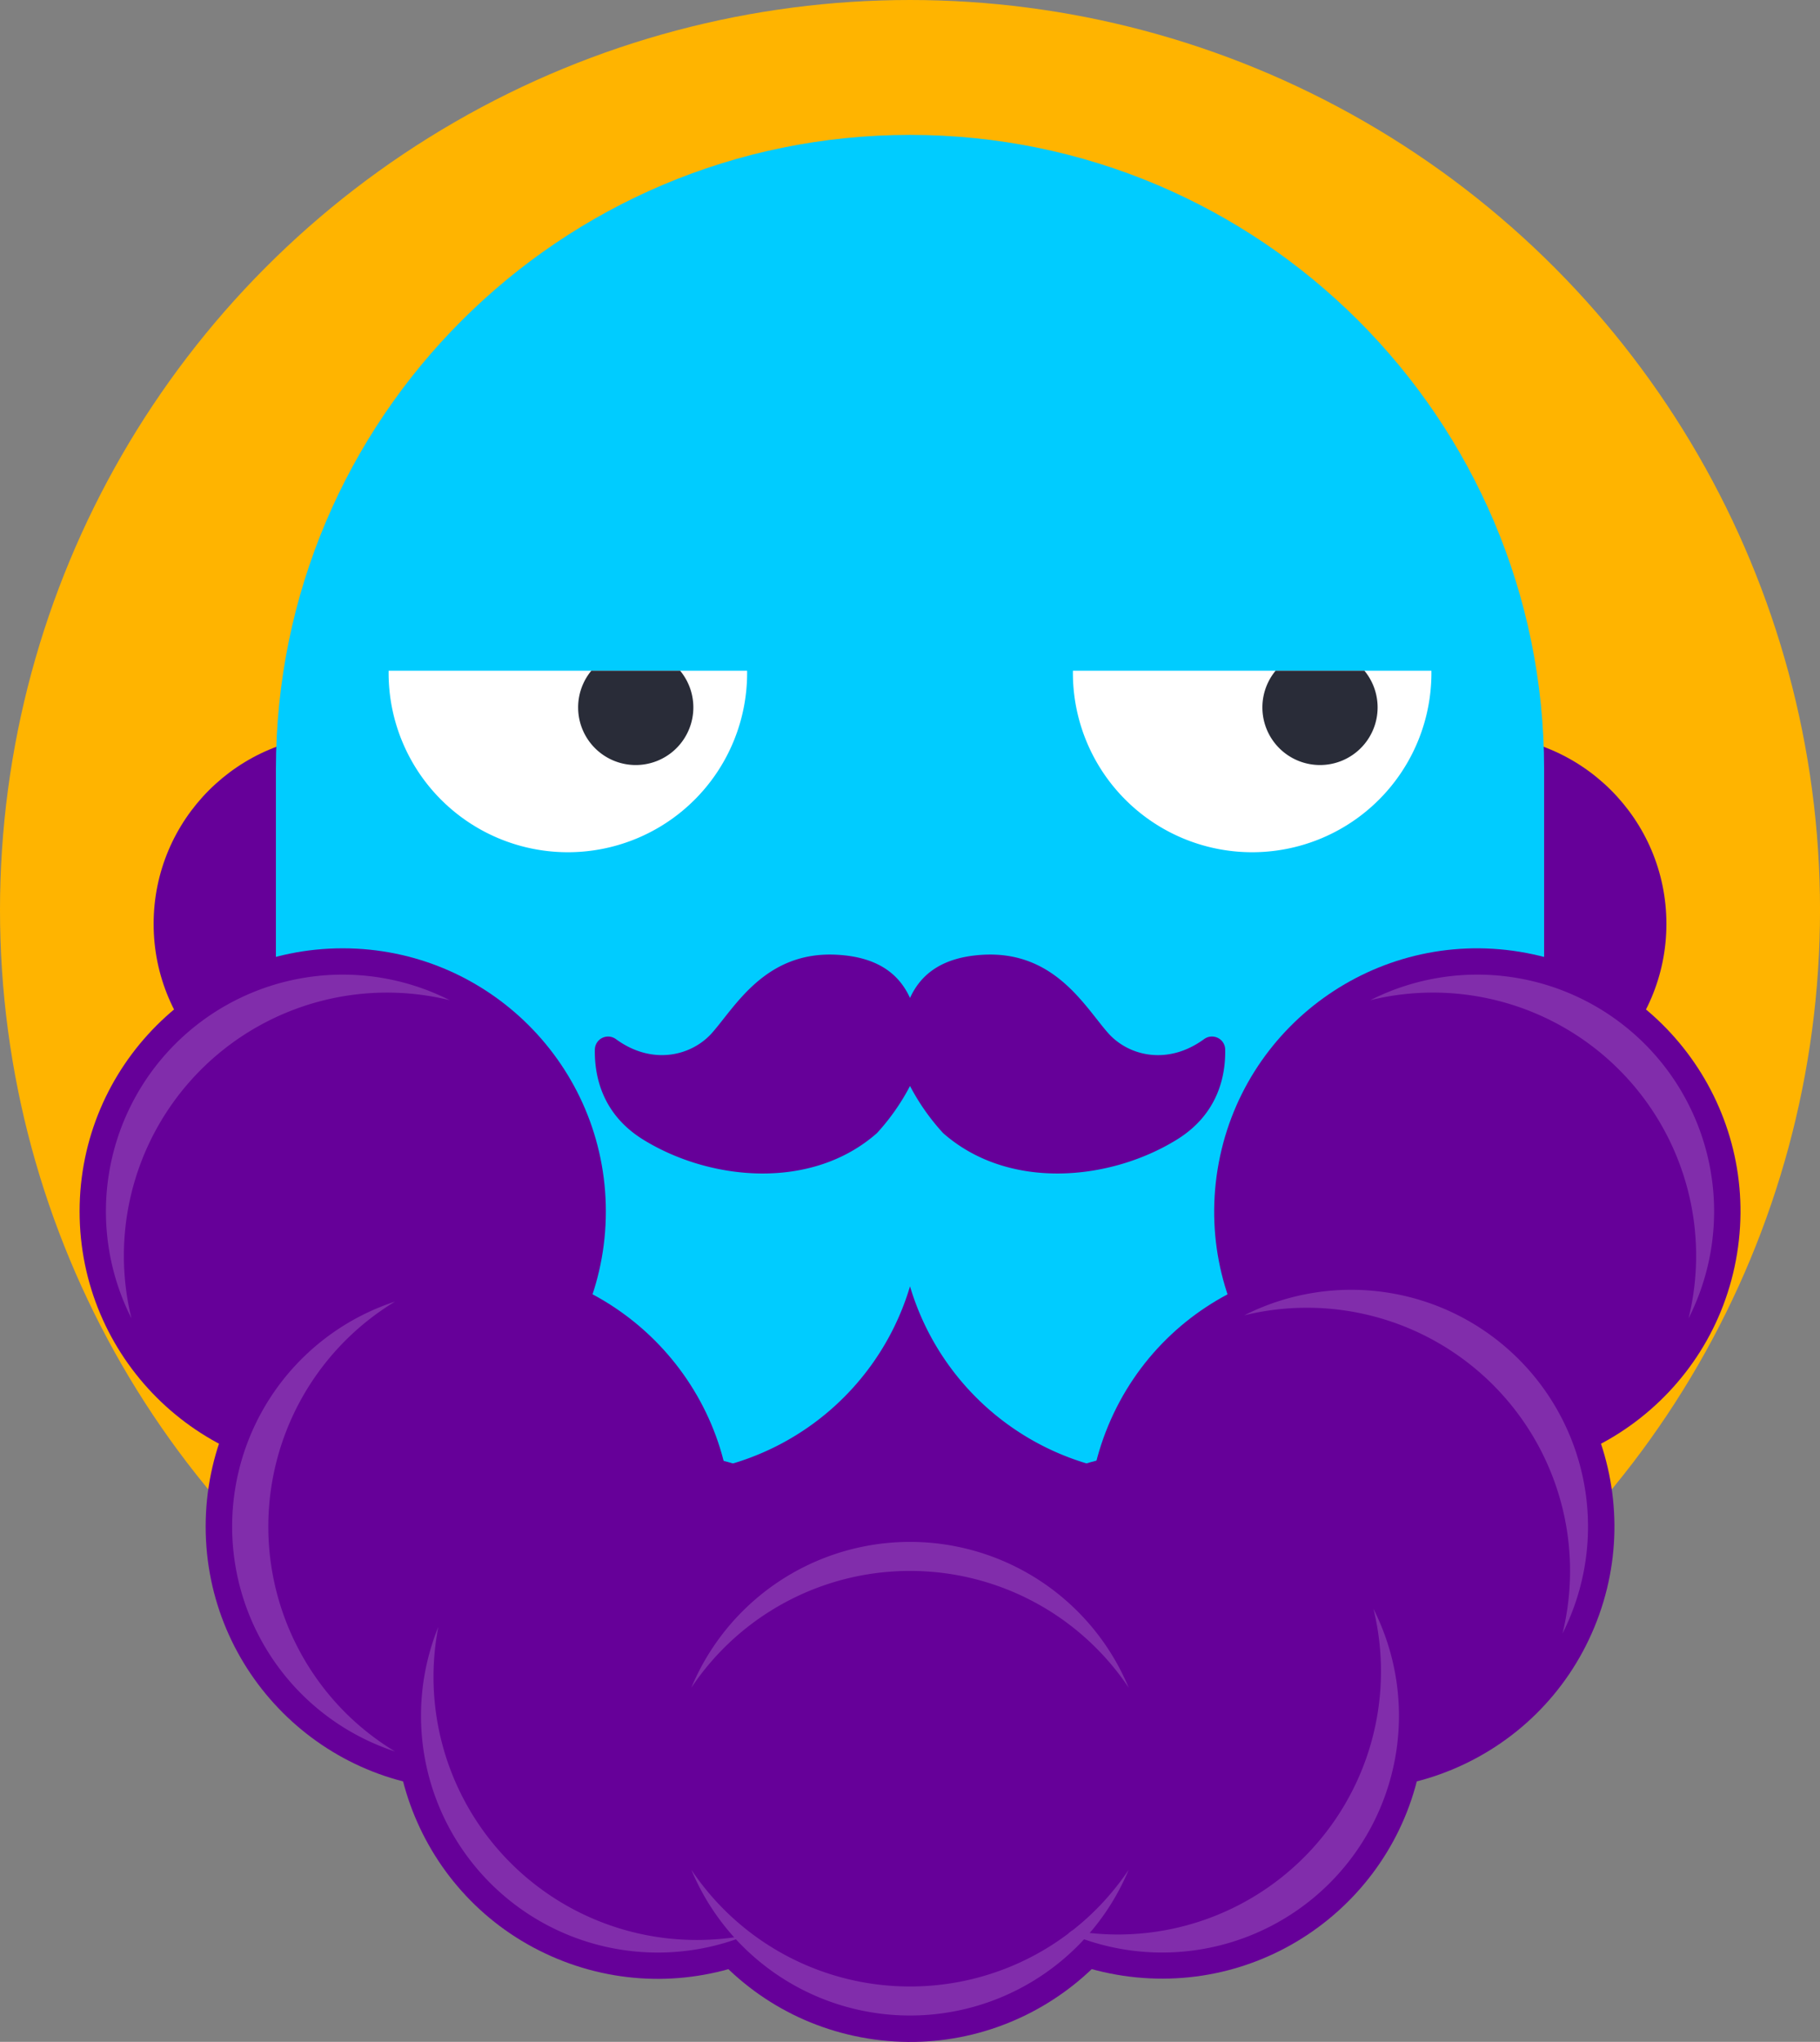 <svg id="Layer_1" data-name="Layer 1" xmlns="http://www.w3.org/2000/svg" xmlns:xlink="http://www.w3.org/1999/xlink" viewBox="0 0 643.19 721.6"><rect x="0" y="0" width="643.19" height="721.6" fill="#808080" stroke="none"/><defs><style>.cls-1{fill:none;}.cls-2{fill:#ffb400;}.cls-3{fill:#609;}.cls-4{fill:#0cf;}.cls-5{fill:#fff;}.cls-6{clip-path:url(#clip-path);}.cls-7{fill:#292c38;}.cls-8{clip-path:url(#clip-path-2);}.cls-9{fill:#812dab;}</style><clipPath id="clip-path" transform="translate(-8.4 -3.4)"><path class="cls-1" d="M272.43,240.44a63.35,63.35,0,1,1-126.69,0"/></clipPath><clipPath id="clip-path-2" transform="translate(-8.4 -3.4)"><path class="cls-1" d="M514.26,240.44a63.35,63.35,0,1,1-126.69,0"/></clipPath></defs><title>hipster-circle</title><circle class="cls-2" cx="321.6" cy="321.6" r="321.6"/><circle class="cls-3" cx="121.12" cy="326.52" r="66.83"/><circle class="cls-3" cx="522.08" cy="326.52" r="66.83"/><path class="cls-4" d="M330,51.07h0c-123.76,0-224.09,100.33-224.09,224.09V543H554.09V275.16C554.09,151.4,453.76,51.07,330,51.07Z" transform="translate(-8.4 -3.4)"/><path class="cls-5" d="M272.43,240.44a63.35,63.35,0,1,1-126.69,0" transform="translate(-8.4 -3.4)"/><g class="cls-6"><path class="cls-7" d="M253.43,253.41a20.36,20.36,0,1,1-20.36-20.36A20.36,20.36,0,0,1,253.43,253.41Z" transform="translate(-8.4 -3.4)"/></g><path class="cls-5" d="M514.26,240.44a63.35,63.35,0,1,1-126.69,0" transform="translate(-8.4 -3.4)"/><g class="cls-8"><path class="cls-7" d="M495.25,253.41a20.36,20.36,0,1,1-20.36-20.36A20.35,20.35,0,0,1,495.25,253.41Z" transform="translate(-8.4 -3.4)"/></g><circle class="cls-3" cx="330" cy="632.01" r="92.99" transform="translate(-355.11 853.11) rotate(-80.78)"/><path class="cls-3" d="M419.1,524.52A93,93,0,0,1,330,458a93,93,0,0,1-89.1,66.48c-1.25,0-2.46-.14-3.7-.19a92.87,92.87,0,0,0,185.6,0C421.57,524.38,420.35,524.52,419.1,524.52Z" transform="translate(-8.4 -3.4)"/><circle class="cls-3" cx="240.9" cy="609.73" r="92.99" transform="translate(-423.01 595.56) rotate(-67.5)"/><circle class="cls-3" cx="419.1" cy="609.73" r="92.99" transform="translate(-237.37 963.31) rotate(-84.35)"/><circle class="cls-3" cx="165.67" cy="539.5" r="92.99"/><circle class="cls-3" cx="121.12" cy="428.13" r="92.99"/><circle class="cls-3" cx="485.93" cy="542.91" r="92.99" transform="translate(-210.01 780.68) rotate(-67.5)"/><circle class="cls-3" cx="530.48" cy="431.53" r="92.99" transform="translate(11.14 882.63) rotate(-80.78)"/><path class="cls-3" d="M441.38,374.24a4.61,4.61,0,0,0-2.62-4.05,4.7,4.7,0,0,0-4.82.43c-13,9.5-26.86,5.88-33.94-2.15-8.25-9.32-18.91-29.08-44.26-27.65-15.09.88-22.16,7.45-25.74,15.26-3.58-7.81-10.64-14.41-25.72-15.26-25.38-1.43-36,18.33-44.28,27.65-7.08,8-21,11.65-33.95,2.15a4.68,4.68,0,0,0-7.43,3.62c-.17,9.08,2.35,22.76,17,31.86,23.57,14.61,59.51,18.2,82.71-2.26A78.29,78.29,0,0,0,330,387.2a78.38,78.38,0,0,0,11.69,16.64c23.2,20.46,59.14,16.87,82.69,2.26C439.05,397,441.57,383.32,441.38,374.24Z" transform="translate(-8.4 -3.4)"/><path class="cls-9" d="M52.18,447.18a93,93,0,0,1,115.14-90.31A83.68,83.68,0,0,0,54.86,469.33,92.91,92.91,0,0,1,52.18,447.18Z" transform="translate(-8.4 -3.4)"/><path class="cls-9" d="M514.83,354.19a93,93,0,0,1,90.31,115.14A83.68,83.68,0,0,0,492.68,356.87,92.91,92.91,0,0,1,514.83,354.19Z" transform="translate(-8.4 -3.4)"/><path class="cls-9" d="M130.45,608.66A93,93,0,0,1,148,463.39a83.68,83.68,0,0,0,0,159A93.24,93.24,0,0,1,130.45,608.66Z" transform="translate(-8.4 -3.4)"/><path class="cls-9" d="M470.28,465.57A93,93,0,0,1,560.59,580.7,83.69,83.69,0,0,0,448.13,468.24,93.42,93.42,0,0,1,470.28,465.57Z" transform="translate(-8.4 -3.4)"/><path class="cls-9" d="M493.77,571.94a93,93,0,0,1-90.32,115.13,92.36,92.36,0,0,1-16.14-1.43c-.41.33-.82.66-1.24,1a83.68,83.68,0,0,0,107.7-114.68Z" transform="translate(-8.4 -3.4)"/><path class="cls-9" d="M161.6,596a93.31,93.31,0,0,1,1.7-17.65,83.69,83.69,0,0,0,108.94,109A94.14,94.14,0,0,1,254.59,689,93,93,0,0,1,161.6,596Z" transform="translate(-8.4 -3.4)"/><path class="cls-9" d="M330,705.44a92.9,92.9,0,0,1-77.28-41.26,83.72,83.72,0,0,0,154.56,0A92.9,92.9,0,0,1,330,705.44Z" transform="translate(-8.4 -3.4)"/><path class="cls-9" d="M330,558.58a92.9,92.9,0,0,1,77.28,41.26,83.72,83.72,0,0,0-154.56,0A92.9,92.9,0,0,1,330,558.58Z" transform="translate(-8.4 -3.4)"/></svg>